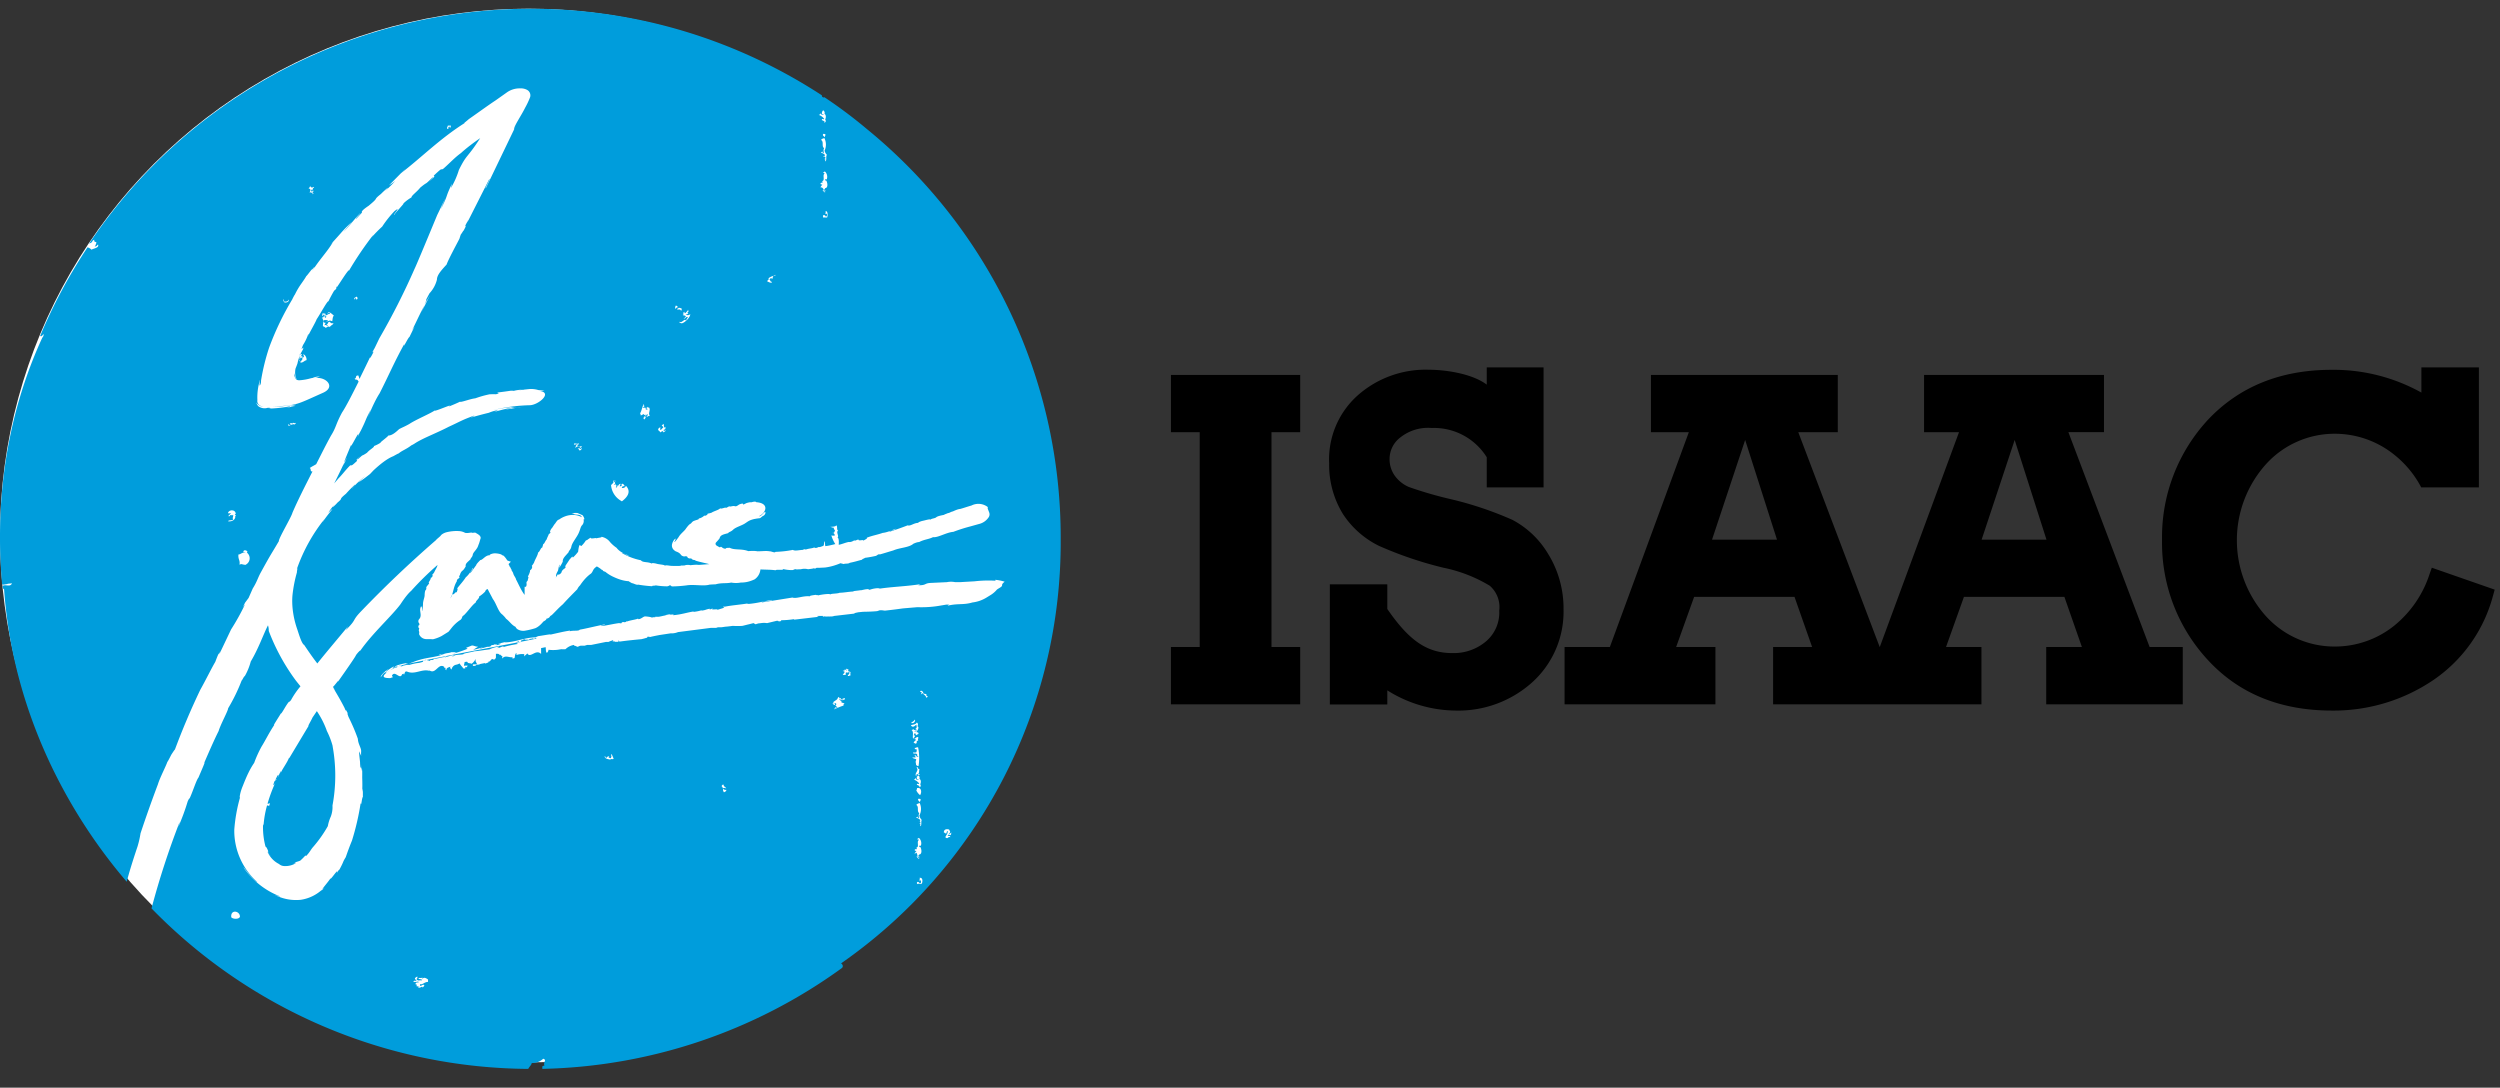 <svg xmlns="http://www.w3.org/2000/svg" width="154" height="67"><rect width="100%" height="100%" fill="#333333" stroke="none"/><g fill="none" fill-rule="evenodd"><ellipse fill="#FFF" rx="32.55" ry="32.453" transform="translate(32.55 32.99)"/><path d="M53.346 7.904a29.232 29.232 0 00-2.561-1.914c-.134.044-.144-.04-.163-.122C35.599-3.926 15.469.156 5.477 15.023c.041-.047.146-.053.187-.117.059-.099.059-.099.146-.14-.035.204.128.082.128.198-.046.1-.046.163-.11.227.186-.04.128-.081.21-.128.093.21-.292.239-.403.32a.456.456 0 00-.245-.145 32.769 32.769 0 00-2.917 5.455c.111.076.14-.07.216-.11a.29.29 0 01-.082.215C.82 24.684-.016 28.924 0 33.203c0 .913.047 1.827.122 2.722-.023.157.187.058.316.058.034-.04.21-.029.297-.058-.082.274-.408.041-.583.175.033.186.066.186.099.192.275 3.895 1.324 7.625 3.004 11.085a32.754 32.754 0 004.55 6.938c.21-.79.45-1.523.67-2.18.08-.264.14-.532.182-.803a79.26 79.26 0 011.073-3.025c.11-.378.502-1.128.583-1.384 0 .027.078-.114.234-.424.198-.31.266-.398.204-.262a44.801 44.801 0 011.592-3.757c.286-.5.7-1.344.916-1.704.298-.785.128-.262.373-.791a1.695 1.695 0 00-.128.325l.73-1.535c.317-.496.603-1.01.857-1.541-.082.09-.149.192-.198.302l.204-.413.216-.29.256-.582c.274-.436.303-.64.496-.989.712-1.297.583-1.018 1.114-1.93-.029-.152.77-1.478.834-1.745.327-.762.77-1.629 1.237-2.548-.175.023-.058-.145-.17-.21.17-.116.298-.168.398-.238.297-.581.583-1.163.904-1.745.338-.54.285-.692.688-1.436.24-.355.642-1.146 1.02-1.902-.116-.215-.18-.052-.244-.186.151-.029 0-.198.227-.192.029.07.052.142.07.215.257-.523.502-1.023.677-1.395-.082.191 0 .11.146-.187.146-.296-.187.21.099-.302-.039.09.06-.114.297-.61a43.077 43.077 0 002.176-4.293c.086-.17.55-1.276 1.395-3.315.197-.395.327-.698.484-.989.07-.14-.199.43-.251.617.49-.977.21-.582.677-1.559l-.07.273c.21-.35.376-.726.495-1.116.508-1.024.473-.663 1.313-1.96-.42.285-.904.657-1.184.919-.362.256-.654.581-1.074.954-.25.174.064-.192-.583.418-.093.128.245-.087-.32.413 0 0 .472-.46.186-.244-.531.512-.181.151-.712.582-.245.302-.548.494-.548.61a2.53 2.53 0 00-.514.39c.175-.117-.583.657-.53.675-.181.098.501-.611 0-.222a6.561 6.561 0 00-.759.954 8.49 8.49 0 00-.665.68c.046-.056.087-.116.123-.18a20.78 20.78 0 00-1.5 2.21c0-.203-1.044 1.565-.746.954-.03.239-.134.221-.187.309a9.094 9.094 0 00-.338.634c-.047-.07-.496.767-.723 1.099-.07.197-.409.767-.584 1.134.076-.157.105-.25.059-.204a2.867 2.867 0 01-.315.658c-.234.581.093-.076 0 .267-.223.374-.29.625-.345.878-.052.146-.093.245-.116.303-.049.224-.026.458.064.669-.087-.059-.117-.268-.087-.466 0 .076-.035.157-.047.227.047.25.152.314.373.29.455-.04.66-.139.735-.133a1.07 1.07 0 01.49-.093.945.945 0 00-.222.064l-.227.058c.712-.21 1.493.506.59.89-1.698.756-1.488.733-3.08.85l.49-.018c.407-.047.77-.093.962-.1-.12.035-.24.063-.362.082.255.02.51-.034.735-.157a3.043 3.043 0 01-.28.105c-.322.092-.652.15-.986.174.181 0 .636-.098.496-.11-.35.066-.705.108-1.062.128-.14 0-.28.035-.425.046.109-.006.217-.028.32-.064a.433.433 0 00-.274 0 .654.654 0 01-.484-.11c-.152-.145-.134-.297-.093-.174a.59.59 0 00.402.203c-.216-.04-.414-.169-.379-.413a3.634 3.634 0 01.17-1.274s-.082.5 0 .344c.08-.157.04-.216.063-.326.112-.67.276-1.332.49-1.978.387-1.05.873-2.06 1.453-3.018-.088.157.105-.233.134-.25.28-.582.502-.774.718-1.163-.047.093.169-.198.32-.384 0 .087.42-.547-.052.232.478-.802 1.003-1.302 1.353-1.913l-.163.174c.204-.232.42-.465.624-.697.222-.257.46-.5.712-.727l-.52.616c.356-.343.666-.79 1.045-1.163 0 .04-.385.43-.245.343l.344-.372c-.062-.055.072-.192.402-.413.73-.6.204-.285.765-.733.204-.21.682-.628.25-.169.24-.226.52-.5.63-.634-.12.103-.248.195-.385.274l.934-.948c.116-.105-.064.081-.216.215 1.277-.977 2.432-2.158 3.972-3.123-.18.093.094-.1.222-.221.478-.332 1.196-.855 1.663-1.163l.659-.466c.245-.182.545-.277.851-.267.15-.008.3.026.432.099.154.089.226.272.175.442-.087.226-.19.445-.31.657-.22.453-.688 1.128-.688 1.332l.117-.221-1.826 3.797c-.192.268.356-.715.175-.488l-1.347 2.664.082-.198c-.502.913.104-.082-.31.698 0-.053 0 0-.169.232l-.082.256c-.134.262-.688 1.286-.787 1.582-.32.35-.595.646-.595.93a1.912 1.912 0 01-.455.838c-.402.733-.04.128-.315.704l.344-.582-.53 1.047.192-.424c-.268.47-.484.983-.776 1.547l.163-.244-.315.645c-.087.035-.437.809-.315.425-.641 1.163-.974 1.971-1.528 3.053-.197.3-.427.775-.63 1.262-.203.488.059-.165.082-.25-.391.745-.204.471-.613 1.297a2.815 2.815 0 00-.187.378c.21-.68-.513.896-.402.46 0 .052-.583 1.36-.373 1.017l.11-.226a2.43 2.43 0 01-.239.517 1.66 1.66 0 00.111-.256c-.206.442-.424.89-.653 1.344l.274-.32c.216-.215.397-.471.683-.762.186-.128-.035.151.443-.297.064-.099-.187.035.204-.296-.064.064-.303.296-.117.168.385-.36.129-.104.537-.383.187-.216.432-.315.432-.413.147-.056.288-.128.42-.216-.146.053.501-.4.449-.43.219.008.454-.186.676-.395.205-.11.31-.14.625-.315.396-.267 1.271-.628 1.575-.837-.088.122 1.265-.488.84-.233.25-.093.641-.267.717-.308 0 .076.642-.18.933-.203.29-.105.586-.189.887-.25.026.007.203-.017.38 0 .431-.1-.088-.041.168-.117.253-.03.483-.062.689-.093a.74.74 0 01.25 0c.213-.057.434-.08.654-.07l-.484.041.77-.081c.197-.017.395.005.583.064a.766.766 0 01.362.046 2.12 2.12 0 00-.35 0c.922.076-.018.878-.554.884-.77.019-1.534.12-2.281.303.34-.076.852-.174 1.37-.198l-.256.046c.175.027.354.017.525-.029.054 0 .15-.015.286-.046-.123.04-.759.122-1.167.203.123-.04.432-.099.338-.11-.355.064-.694.157-1.026.25.14-.052.21-.099.274-.122-.2.033-.396.09-.583.168-.479.117-.759.198-1.138.303 0 0 .333-.134.216-.122-.747.267-.88.378-1.546.68-.793.413-1.598.698-2.123 1.047.116-.07-.146.093-.175.093-.344.268-.584.32-.805.518.058-.053-.17.075-.315.157-.379.148-.813.494-1.22.872l-.215.227c-.344.267-.385.302-.718.518.117-.122.298-.28.42-.39-.296.23-.57.49-.816.774 0-.041.285-.291.175-.239-.191.174-.372.359-.543.553-.513.418-.122.215-.513.535-.14.163-.467.465-.187.128a3.081 3.081 0 00-.385.506c.152-.14.17-.187.251-.221-.204.25-.402.5-.583.767-.064.082.035-.075.116-.186a10.462 10.462 0 00-1.72 3.1c.07-.128 0 .099 0 .221-.128.45-.218.908-.269 1.373-.061.638.038 1.403.292 2.123.11.331.274.895.426.965.19.281.484.723.81 1.14.619-.774 1.278-1.541 1.896-2.297l-.146.244c.7-.687.362-.541.899-1.111a69.638 69.638 0 014.666-4.438c.022-.045.152-.14.269-.25.064-.104.207-.182.361-.227a2.565 2.565 0 01.782-.075.873.873 0 01.38.11c.177.024.285-.012.396-.023 0 .035.11.013.222.006.21.116.338.192.338.337-.055.169-.08.304-.14.425-.07.273-.297.413-.344.581-.024.186-.134.204-.14.297-.175.18-.333.262-.298.442-.106.181-.154.236-.215.273a.485.485 0 00-.14.256c-.129.157.052.11-.076.21-.101.055-.117.117-.117.18-.24.384-.192.762-.426 1.064.146-.163.082-.133.175-.285.047.105.216-.215.233-.081 0 0 .123-.285.03-.25.18-.239.379-.442.542-.698.158-.127.302-.344.432-.57.07.04-.204.256-.152.32l.368-.506c-.012-.024.07-.125.245-.303.151 0 .315-.308.583-.296-.03-.03.082-.087.216-.11.163-.036.583.046.537.121.075-.075.274.221.315.291.006.021.083.052.233.093l-.146.151a.887.887 0 01.082.18c0-.07.076.146.122.187-.07-.03.076.122.088.215.04.14.163.268.169.36.151.274.297.646.53.954V36.2c0-.152.076.07.123-.17-.011-.26-.017-.127.076-.29 0-.11.082-.18 0-.227.07-.104.175-.378.128-.39.111-.023.181-.22.111-.261a1.05 1.05 0 00.146-.215c.053-.18.25-.471.245-.628.052.081.245-.437.233-.239.038-.09.067-.184.088-.279.052.047.128-.21.216-.28 0-.063.093-.214.122-.313.198-.157.058-.082.082-.18a.515.515 0 01.128-.216c.092-.138.13-.211.187-.267.134-.21.192-.239.227-.233.419-.305.971-.397 1.412-.151-.07-.227-.403-.11-.502-.21-.097-.019-.165-.011-.204.024a.725.725 0 01.473-.064c.01.023.166.06.297.145.158.274.07.25.041.227.04.145-.004.3-.117.401-.093.157-.081.245-.198.489s-.362.53-.426.762c-.035.232-.163.267-.18.384-.21.25-.374.372-.357.581-.12.24-.17.315-.233.378l.059-.203c-.094.093-.076.261-.129.395-.21.372-.029.28-.151.43a.64.64 0 00.134-.215c.122.053.256-.11.256-.18 0-.046.187-.215.17-.174.151-.163 0-.041.07-.198.082-.129.17-.251.25-.378.1-.1.199-.25.187-.1.122-.111.233-.234.332-.365.082-.687.14-.285.21-.367.102-.097.19-.206.263-.326.163-.063.058-.035.303-.18-.035.128.432-.04.333.064 0-.052.426-.064.315-.116a.848.848 0 01.542.325c.119.135.254.255.403.355.151.209.434.367.74.465 0 .082-.355-.186-.408-.139.362.21.757.359 1.167.442.117.157.42.076.67.203 0-.046.117-.029.263 0 .187.064.566.064.543.14.035-.07.286 0 .396 0 .195.01.39.01.584 0-.076-.04.21 0 .286-.04-.047 0 .18-.041.297 0 .214-.019.365-.039.514-.018.157-.006.414-.03.664-.047-.268-.07-.548-.122-.834-.209-.128-.093-.11 0-.256-.11-.07-.1-.006.035-.245-.07-.001-.097-.113-.114-.216-.082-.292-.058-.117-.174-.514-.314-.226-.125-.276-.314-.221-.488a.634.634 0 01.198-.308c.016.095-.037.151-.081.215.068.009.16-.152.274-.297.105-.198.35-.372.437-.506 0 0 .123-.18.233-.28.187-.11.082-.098.245-.203.24-.098.35-.087.327-.162.105 0 .35-.146.321-.18.076.052.24-.053.227-.117.082-.012.162-.031.24-.058.14-.1.466-.169.536-.28 0 .1.461-.122.315 0a1.37 1.37 0 00.245-.122c0 .07.222-.04.333 0 .11.041.204-.07.303-.116.263-.093.181-.006.233.018l.187-.093c.151-.043.228-.06.303-.047.228-.07.28-.035.298-.006.805.053.642.634.157.867.164.017.28-.233.391-.268.051.053-.005.154-.087.233-.02-.025-.116.074-.228.151-.231.024-.292.044-.355.052-.333.082-.374.146-.584.28-.21.133-.548.22-.712.372-.151.151-.256.128-.315.22-.28.076-.478.111-.519.303-.006.026-.084.119-.233.28-.076.127.064.203.134.232.187.14.111-.052.245.064.108.084.184.084.257.064-.043-.027.03-.04.222-.04.303.156.717.04 1.137.203.222-.018.432-.018.56.011.292 0 .542-.04.747 0 .122-.005.32.117.367.035.403-.015.74-.056 1.074-.122.122.082.355.012.606 0 .129-.064.129-.029.199-.023.151-.064.431-.07.501-.128.093.056.184.026.263-.023a.392.392 0 00.233-.053c.163 0 .093-.226.122-.273.016-.081.04.008.07.268.138-.014.275-.04.409-.076.105-.017.169-.047.21-.047a1.938 1.938 0 01-.245-.54c.072.025.15.025.221 0-.081-.21-.122-.11-.175-.152.21.035.129-.197.199-.145-.082-.07-.094-.105-.094-.175-.081.01-.155-.05-.239-.046.222-.023.333-.012.391-.099.1.076 0 .273.117.32-.152.105.081.355-.041.419.1.081.082.279.076.46.216-.042.385-.129.618-.175.094.02.218-.024.327-.093.14.017.058 0 .274-.064-.04.133.362-.024.28.081 0 0 .333-.157.222-.18.315-.134.647-.18.986-.303.221-.02.506-.127.781-.256.041.07-.373.11-.362.187.362-.117.73-.245 1.12-.396.175.064.386-.157.66-.151-.035-.03.087-.076.221-.117.187-.034.525-.15.537-.075 0-.076.257-.076.338-.151.082-.076.315-.117.508-.157-.076 0 .18-.076.245-.117-.035.059.163-.075.268-.087.193-.088.326-.142.467-.157.173-.047.428-.136.688-.21a.941.941 0 011.015.105c-.057.035.019.16.064.297.056.114.04.25-.04.349a.986.986 0 01-.584.39l-.536.15a9.828 9.828 0 00-1.039.332c-.42.03-.962.373-1.248.326-.28.14-.514.128-.858.302-.081 0-.2.035-.355.105-.263.239-.846.239-1.237.413-.319.092-.56.172-.805.239-.17 0-.093 0-.257.093-.223.052-.449.093-.676.122-.076.058-.187.07-.181.116-.274.07-.42.122-.764.192-.082.076-.304.03-.362.076-.167-.04-.235-.057-.204-.053-.339.146-.671.233-.974.268-.165.004-.333.022-.502.017-.199.117-.035-.011-.245.047.035 0-.058.013-.28.04a.847.847 0 00-.438 0l-.274.012c-.122-.046-.163.04-.262.04a2.234 2.234 0 01-.554-.063c0 .099-.409 0-.473.076-.257-.041-.583-.035-.933-.053a.837.837 0 01-.356.61c-.351.163-.604.197-.858.199-.192.036-.39.036-.583 0-.327.07-.583 0-.968.11-.09 0-.214.006-.374.018-.356.11-.962-.03-1.417.046a7.997 7.997 0 01-.904.064c-.158-.14-.1-.03-.286-.006a4.772 4.772 0 01-.7-.058c-.093.035-.216 0-.222.052a8.04 8.04 0 01-.857-.098c-.111.04-.31-.094-.385-.088-.183-.1-.241-.141-.175-.122-.359-.013-.707-.14-1.039-.302a2.203 2.203 0 01-.431-.28c-.257-.08-.041-.058-.263-.15.006-.018-.122-.105-.257-.181-.274.18-.204.273-.355.436-.26.18-.49.444-.683.733a.767.767 0 00-.169.239c-.28.285-.613.616-.887.924-.256.215-.472.465-.688.67-.175.092-.064.121-.257.203-.157.023.053.023-.256.191-.156.189-.308.325-.49.408a4.427 4.427 0 01-.689.162.672.672 0 01-.367-.07.332.332 0 01-.17-.174c-.25-.122-.338-.314-.583-.5-.08-.115-.156-.183-.227-.256-.257-.174-.368-.675-.584-.954-.121-.239-.228-.424-.32-.616-.146.04-.123.116-.175.174-.11.11-.231.208-.362.291.064.082-.216.268-.192.355-.24.174-.467.53-.741.797-.14.064-.07.157-.199.273a2.29 2.29 0 00-.583.54c-.043.055-.097.121-.163.199l-.432.267a2.333 2.333 0 01-.53.198c-.142-.018-.287-.004-.432-.012a.484.484 0 01-.42-.314c.046-.203-.047-.145 0-.302.046-.093-.053.006-.041-.215.094-.026.074-.129.006-.198-.041-.25.134-.157.134-.471-.018-.262-.07-.303.023-.518.105.03.03.291.07.285a2.6 2.6 0 00.053-.419c-.006-.197.099-.413.099-.54 0 0 0-.18.04-.297.129-.157.018-.11.082-.244.123-.163.198-.204.123-.256.064-.087.169-.274.122-.285.1-.006.163-.151.1-.192a.715.715 0 00.128-.157c.046-.122.186-.314.198-.442a17.767 17.767 0 00-1.622 1.593c-.179.152-.398.427-.659.826-.548.733-1.762 1.826-2.479 2.867.03-.075-.146.105-.263.268 0 .043-.379.601-1.137 1.675.187-.326-.222.268-.28.273l.157.268-.169-.25c.27.448.51.856.724 1.28.227.558-.082-.227.204.343-.041 0-.03 0 .04.209.254.514.43.93.578 1.355.018.326.204.547.204.762a1.681 1.681 0 000 .29l-.128-.284c0 .238.082.802.058.68.03.582.041.093.105.547v-.483c0 .28.047.582.053.85l-.03-.338c0 .39.036.797 0 1.245l.047-.21v.524c-.064.034-.099.657-.134.36-.12.788-.299 1.566-.537 2.327-.18.436-.28.727-.384 1.023-.222.36-.07.169-.391.768-.035 0-.111.128-.17.233.193-.483-.472.581-.373.267.03.064-.682.843-.443.669.169-.134-.023.04-.181.163.055-.047.105-.097.152-.151-.371.361-.847.597-1.36.674a2.854 2.854 0 01-1.615-.308c.087.035.513.186.25.064a4.816 4.816 0 01-2.164-1.745c0-.04.175.221.374.454.198.232.437.46.472.442a4.24 4.24 0 01-1.417-3.222 9.8 9.8 0 01.355-1.99c-.052.065 0-.313.17-.709.235-.604.433-1.033.7-1.419.124-.342.275-.675.449-.995.245-.39.472-.872.799-1.355-.152.152.286-.5.39-.686.06.018.275-.442.473-.692.1-.11 0 .052.158-.14.165-.302.36-.586.583-.849l-.28-.349a12.708 12.708 0 01-1.674-3.065 1.012 1.012 0 00-.047-.343c-.297.582-.583 1.43-1.061 2.228a3.73 3.73 0 01-.391.942c.058-.192-.21.36-.158.198-.23.605-.512 1.189-.845 1.744 0 .152-.467.99-.584 1.396-.291.582-.583 1.256-.898 1.983.134-.209-.187.507-.344.885-.129.15-.333.814-.52 1.227-.093.186 0-.064-.145.244a13.702 13.702 0 01-.584 1.582c.038-.109.069-.22.094-.332a50.492 50.492 0 00-1.739 5.34 32.673 32.673 0 0023.205 9.887c.076-.146.228-.274.21-.361a1.01 1.01 0 00.718-.267c.239.11 0 .127.064.447-.146-.046-.123.076-.123.18a32.578 32.578 0 0018.451-6.21c.129-.111.012-.268-.052-.286 8.6-5.987 13.605-15.772 13.533-26.172a32.444 32.444 0 00-11.993-25.27zM14.46 31.668c.029.081.134.052.029.116.04.18-.158.373-.443.326.046-.093.262-.03.32-.116-.064-.07 0-.146 0-.239s-.093 0-.087.087c.006.088 0-.087 0-.116-.134-.04-.122.14-.21.058.04-.064.117-.099.152-.18-.094 0-.094.052-.175 0 .046-.221.455-.233.472.035.064.122.006-.052-.058.052v-.023zm.618 3.117c-.175 0-.163-.075-.327 0 .053-.279-.093-.314-.064-.628.129 0 .21-.134.42-.122 0-.04-.07 0-.116-.029 0-.227.367-.04.21.03a.441.441 0 01-.123.773v-.024zm6.878-16.517c.035 0 .134.14 0 .192a.197.197 0 00-.065-.105c-.029.03 0 .157-.058.064s.14-.11.123-.151zm-3.08 3.92c-.146.035-.193.151-.362.151 0-.058-.088-.11-.082-.168.006-.059.03.098.123.127-.064-.081.169-.168.04-.25-.128-.081-.087.064-.128.082-.029-.087 0-.18 0-.274 0-.093.1 0 .146-.064-.035.053-.035.123-.11.152 0 .029.14 0 .081-.047-.058-.046.134.134 0 .105.082.07.11 0 .146-.058l-.064-.11c.145-.018.25.267.21.36v-.006zm1.166-2c-.052-.076-.105-.053-.151-.105 0-.175.07-.35-.064-.524.081 0 .081 0 .122-.081 0 0 .047.035.064 0 .018-.035 0 .058 0 .087 0 .029.053 0 .088-.04.035-.041-.129-.036-.129-.129s-.046.03-.122.082c0-.07 0-.134.047-.21 0 .088.122 0 .186.1a.163.163 0 00-.087.046c.116.058.233-.105.338-.088 0-.104-.163-.04-.17.041.047-.32.357.064.403.064-.093.122-.07.239-.105.36-.035-.046-.064 0-.04 0-.111-.11-.216.036-.321 0 .035-.04.07 0 .105-.063a.836.836 0 00-.274 0c-.03.07 0 .174.105.145.046.058-.065.11-.035.169a.088.088 0 01.145.064c.082-.047 0-.087-.04-.122.093 0 .075-.093.145-.152.07-.058.134.152.274.064.059 0-.105.134 0 .088.105-.047-.157.04-.21.168-.07-.099-.169.024-.256.035h-.018zm-2.14 5.984c0-.03 0-.058-.041-.087-.041-.03.064 0 .04-.041-.023-.04 0 .087.105 0v.081c0 .024 0-.064.082-.081.032.029.08.029.111 0 .047.093-.047.046-.04.128 0-.07-.2-.04-.363.064-.052-.035-.035-.07-.058-.105-.023-.035.105.087.158.04h.006zm-.403-7.56c-.093-.164 0-.268 0-.042.11.03.25 0 .292-.122.04.163-.205.227-.292.163zm1.674-6.98c-.035.046 0 .093 0 .145.1.088.076-.122.146 0-.087.082-.087.088 0 .128l-.064.064v-.064c0-.023-.128-.064-.198-.058.07-.04.122-.244-.059-.232.082-.059.082-.117.123-.17-.035.135.256.123.145.105-.11-.017 0 0 .041-.04l.047.04c-.152.047-.053.256-.187.134l.006-.052zm8.581-3.763c-.052 0-.04 0-.064-.064-.023-.064-.128.134-.041.081 0 .047-.035 0-.07.064-.093-.064 0-.128 0-.186 0-.058.11 0 .17-.046.017.052.04.099-.018.145l.023.006zm7.957 19.885c-.053-.064-.082-.117-.129-.122-.046-.006.094 0 .129-.047.035-.046 0-.04 0-.064a.17.17 0 00-.251.082c-.03-.082.04-.163.081-.25-.058 0-.11.046-.169.04-.058-.006 0 0 0-.04v-.041c.094 0 .187.046.275 0 .075.122-.094 0-.082.128.071.06.17.076.256.04.059.123-.151.053-.11.187.04 0 .07-.035.11-.064.053.046-.075.157-.134.157l.024-.006zm2.584 3.117a1.227 1.227 0 01-.654-.988c.076-.088.21-.17.123-.256.064-.047.128 0 .187 0-.035.058-.082-.035-.123 0-.04.035.17.14 0 .209.035.058.07 0 .105 0a.145.145 0 010 .192c.082.035.082-.099.123-.128.04-.03 0 .07 0 .105 0 .035 0-.157.163-.21 0 .04 0 .082-.04.128-.042.047.07.04.104 0 .035-.04 0-.07 0-.104.117-.059.123.034.21.127-.064 0-.187 0-.187.105a.204.204 0 00.251-.128c.339.36.105.692-.256.966l-.006-.018zm1.563-5.2c-.093-.075.07-.034.041-.127-.03-.093-.122.11-.187.151 0 .04.053 0 .082 0 .03 0-.082.099-.105.145-.128-.099.04-.197.123-.296-.053 0-.111.064-.164-.041-.053.034-.11.063-.169.087-.03 0 0-.15-.064-.104.122-.198.117-.344.227-.582.1.03-.093.18.047.081.04.059-.082.105-.11.11.08.06.238-.051.192.106.052.064.099 0 .151 0 .053 0-.081 0-.11-.064l.081-.082c0 .11.047 0 .105.064.058.064 0 0-.035 0s.035 0 .059.064c0 .215-.088.273 0 .419-.036.064-.088-.012-.14.07h-.024zm1.027.856c.023.093.052 0 .087-.041.059.081-.046.11-.105.151-.035-.145-.105-.052-.186 0a.495.495 0 00-.152-.151c.047-.047 0-.099.105-.146.105-.046 0 .082.04.128.042.047.077-.046.158-.11.082-.064-.04-.099-.07-.145l.111-.105c.035.052 0 .331.146.186.058 0-.14.128-.03.081.042.1-.128.059-.104.152zm.834-7.462c-.04-.07.128-.053.105-.152-.023-.098-.105.094-.11 0l-.1.111c-.053-.064 0-.128 0-.192h.064c.088.087.187.169.274.145a.11.11 0 010 .17c-.046-.123-.134-.07-.216-.082h-.017zm.28.855c-.058-.03-.152 0-.146-.105.14.134.315-.238.403-.064a.885.885 0 01.122-.21c-.122-.087-.134.129-.274.065.053 0 .1-.053.146-.105-.064-.11-.128-.035-.193-.105.117 0-.046-.122.105-.192 0 .152.053.093.135 0 .029-.035.093-.07.064-.104.064-.047 0 .064.081.081 0 0-.046 0-.07.04-.023.041-.029.059.041.088-.058 0-.11.099-.175.04 0 .07.199.1.28 0 .018.164-.274.495-.519.57zm5.746-2.926h-.07a.11.11 0 00-.064.047s0 .11-.07.168c0-.15-.065-.058-.152 0 .053 0 .07.187.128.123 0 .033.016.065.041.087-.146 0-.169-.035-.291-.082-.035-.064.163-.128.064-.192.089-.067.19-.119.297-.15.035 0 .093-.03.129-.059.034-.029 0 .047-.024.058h.012zM50.93 9.55c-.064.122 0 .25-.064.384-.094 0 .046-.14-.076-.122 0-.059.082-.03.052-.111-.029-.081-.058-.046-.128-.07-.07-.023.1 0 .11-.075a.321.321 0 00-.238-.134c0-.064.046-.076.105-.076-.059.053 0 .07.075.07a.302.302 0 010-.29c-.175-.117 0-.379-.18-.5 0-.07.11-.088.18-.117.07-.03 0-.064 0-.087 0-.024-.081-.053-.075-.123.005-.07.064-.052.128-.04.064.011 0 .157-.053.22a.882.882 0 01.03.797.447.447 0 00.134.25v.024zm-.35-2.501c.076 0 .14.046.146 0 .006-.047-.059 0-.088-.035-.029-.035 0-.134.047-.198s.157.11.099.198c.11.04.105.244.047.343.052.07.058.198-.07.186a.052.052 0 01.052-.04.708.708 0 00-.187-.105c0-.14.111 0 .146-.076a.688.688 0 00-.338-.244s.087 0 .087-.093a.105.105 0 01.053.064h.006zm-.024 4.507c-.029-.046.059-.122.088-.168.03-.047-.053 0-.093-.053-.041-.052.075-.104.105-.075.029.029 0-.076 0-.11.175-.03 0-.367.128-.443 0-.046 0-.058-.07-.052-.07.006.064-.058.093-.099a.453.453 0 01.123.489h-.093c-.053 0 .035.122.058.075.07.093.14.448-.059.471-.035 0 0 .082-.07.058 0 .07.082.041.076.105-.006.064-.029-.046-.087-.035-.059.012.047.087.093.105-.076.07-.11-.064-.169-.087-.058-.024.064 0 .058-.053-.005-.052-.11-.18-.186-.128h.005zm.152 1.827c0-.059-.035-.053 0-.111s.134 0 .152.052c.017.053.105-.029.082-.11-.024-.082-.053-.03-.094-.053-.04-.023.059-.08 0-.162.17 0 .14.296.105.395-.11.018-.163-.017-.257.012l.012-.023zM14.245 56.49c-.047-.477.52-.396.537-.03-.041.187-.45.163-.537.041v-.012zm12.122 3.995c-.204 0-.327.163-.444.146-.116-.018 0 .058-.064.064.082.104.134-.064.24-.03.104.035-.036.117-.059.18-.035-.18-.17.111-.303-.057 0-.035.058 0 .093-.03.035-.029-.105 0-.152 0-.046 0 .053-.14-.087-.122 0-.081.099-.168.18-.093v-.087a.707.707 0 01-.274.03s.03.051.065.057c.035.006-.094-.035-.088-.087.006-.052.088-.052.175-.029 0-.076-.064-.076-.087-.122-.024-.047.07-.128.151-.146 0 .076 0 .123-.064.146.117.163.181.052.333.093v-.058c-.088-.035-.088 0-.204-.058 0-.088.204 0 .204-.059.087 0 .029.047.029.117.058-.169.216-.11.356 0v.145zm11.258-13.685c-.163-.04-.35-.046-.385-.21.076 0 .058.065.087.094.03.029.082-.122.21-.093-.105.093 0 .075.094.122 0-.058.081-.18 0-.18a.144.144 0 000-.093c.11.093.099.145.157.267.059.122-.215-.012-.186.105l.023-.012zm6.977 1.978c0-.03-.035 0-.059-.03 0-.128 0-.25-.087-.302a.11.11 0 01.116-.116c0 .116.1.14.152.21.053.069-.134-.06-.18.028-.047.087.14 0 .058.087h.151c-.035.11-.105.134-.175.152l.024-.03zm7.146-5.654c0 .053.116.035.087.152a.812.812 0 01.18.058c0 .04-.122.087-.034.122a4.59 4.59 0 00-.584.238c-.04-.087.199-.058.035-.087 0-.07.129 0 .152 0 0-.093-.204-.134-.064-.21 0-.08-.058-.075-.123-.092-.064-.018.076.04.035.116h-.099c.076-.081-.052 0-.035-.116l.035.029c.035.029 0-.04 0-.087.17-.14.251-.128.292-.303.093 0 .07.093.18.058 0 .122-.075 0-.116.059-.04.058.17 0 .24.029.07.029 0-.059-.059-.059-.058 0 .123 0 .175-.034.017.174-.175.122-.303.127h.006zm.583-1.669c0-.11-.088 0-.175-.029-.088-.029-.047.099-.064.151h-.175c0-.064.245-.215 0-.238 0-.058.204 0 .087-.058.041-.087.129.058.181 0 .052-.058-.053 0-.088-.03 0-.092.117-.04.175 0-.075.123.041.111.123.146a.463.463 0 000 .21c-.07 0-.088.052-.175.029.04-.117.123-.1.093-.18h.018zm4.188 3.548c-.047 0-.157 0-.18.058-.024.058.081-.058.145 0-.047.117.053 0 .088.087.035.088-.065.076-.117.128-.052.053-.04-.11-.1-.122l-.063.11a.106.106 0 010 .053s.029 0 .04-.035c.012-.035 0 .053.035.053-.046.128-.081.075-.116.186-.064-.169.058-.42-.093-.547 0-.03.087 0 .087-.07.035.053.158.116.204.047.047-.07-.064 0-.07-.047.111-.052.1-.145.064-.273-.099.105-.233.215-.332.046.11-.052.303-.035.35-.162.099 0 .11.18.04.215.147.052.03.203.018.29v-.017zm.163 3.298c.053.07.059.192-.07.186a.047.047 0 01.047-.041.491.491 0 00-.18-.099c0-.14.116 0 .145-.081a.711.711 0 00-.338-.245s.093 0 .093-.093a.11.11 0 01.053.088c.075 0 .134.046.145 0 .012-.047-.058 0-.093-.03-.035-.093 0-.139.053-.203.052-.064.157.116.093.198.122.04.11.238.052.337v-.017zm.1 2.198c-.059.122 0 .25-.059.39-.093 0 .047-.146-.081-.128 0-.058.081 0 .052-.11-.029-.111-.058-.053-.11-.053-.053 0 .093 0 .11-.07a.315.315 0 00-.245-.14c0-.058.047-.07.105-.075-.058.052 0 .07.076.07a.29.29 0 010-.291c-.175-.122 0-.378-.18-.506.028-.07.11-.081.18-.116.07-.035 0-.064 0-.093 0-.03-.076-.053-.076-.123s.058-.052.128-.04c.07.011 0 .157-.046.22.13.25.13.548 0 .798a.505.505 0 00.146.279V50.5zm-.105-1.518a.796.796 0 01-.228-.285c0-.058.064-.081.03-.145.25-.087.332.215.203.424l-.005.006zm-.059-1.245c-.058 0-.07-.04-.11-.052-.041-.012-.082.064-.053.146-.187-.17.204-.384 0-.541.03-.03.064 0 .087-.041 0 .04 0 .134.094.122-.03.099 0 .29-.082.28.03.04.105 0 .093.07l-.029.017zm-.058-.546c-.064 0-.07-.053-.128-.053 0-.14-.059-.197 0-.308.058-.11-.193-.07-.228-.174.068.006.136.006.204 0 0-.082-.105-.087-.04-.163.04.058.081.116.169.122.087.006 0-.03 0-.052 0-.024-.047 0-.076 0 .128-.1-.07-.186-.17-.128 0-.053-.063 0-.028-.093.058.02.122.02.18 0 .035-.03 0-.105.047-.146.047-.04-.146 0-.146-.122.1 0 .07-.04.21-.04.078.377.088.764.03 1.145l-.024.012zm-.1-1.541c.042.04 0 .087 0 .128-.08.093-.14-.059-.18 0 0-.053.076-.163.157-.187 0-.046-.093-.046-.122-.087.093 0 .082-.075.198-.099.117-.023 0 .151.041.215.041.065-.017-.005-.064.012l-.03.018zm-.15-1.309h.057a.18.18 0 01-.25.192c.087-.07.227-.14.221-.204l-.029.012zm.046 8.259c-.041-.035.058-.123.087-.163.03-.04-.058 0-.093-.052-.035-.053.076-.1.11-.07.036.029 0-.076 0-.117.176 0 0-.366.13-.436 0-.052 0-.058-.077-.058-.075 0 .065-.058.088-.093a.447.447 0 01.122.489h-.093c-.047 0 .035.122.058.07.07.098.14.441-.058.47-.04 0 0 .082-.07.059 0 .075.082.04.076.104-.006.064-.035-.046-.094-.035-.058.012.047.082.094.105-.082.07-.117-.064-.175-.087-.058-.023.07 0 .058-.053-.011-.052-.035-.244-.105-.191l-.058.058zm.379 1.86c-.093 0-.146-.046-.24 0 0-.057-.034-.052 0-.11.036-.058.123 0 .147.053.023.052.11 0 .093-.11-.017-.111-.053-.036-.093-.053-.041-.018.058-.082 0-.163.215-.04.192.233.151.331l-.058.053zm.32-11.672c0 .076.053.093.094.122.041.03-.117.041-.122.117.081-.128-.1-.221-.21-.326-.03 0-.03.07-.082.064-.053-.006.157-.128-.064-.151.064-.146.221 0 .21.122.146 0 .21.046.356.029.145-.018-.07-.035-.123-.03l-.058.053zm1.47 8.666a.093.093 0 00-.145 0c0 .07.187 0 .146.122-.123-.081-.123.157-.292 0 .041-.134.158-.203.146-.384-.076 0-.053.11-.088.146-.035.035-.093-.047-.151-.059 0-.192.151-.226.327-.18 0 .053.07.076.058.146-.012.07-.059.098-.088.15.204-.092.175-.214.146.012l-.058.047zm2.86-15.104c-.095.107-.203.2-.322.279l-.274.169c-.268.17-.57.277-.886.314-.549.163-.864.052-1.47.186-.146 0 .058-.047.046-.053h-.187l-.455.076c-.42.07-.875.098-1.33.082l-.886.075c-.584.081-.706.093-1.167.145.14-.029 0 0-.11-.029h-.152l-.158.053c-.315.029-.583.035-.869.04l-.297.03c-.117.029-.24.04-.24.081l-1.248.145c-.146.07-.484 0-.583.064 0 0 .076-.035.052-.046l-.245.04c.07 0 .105-.04.1-.058h-.205-.14c-.04 0 0 .053.111.047l-1.58.186.046-.04a4.988 4.988 0 01-.8.07s-.07.034 0 .046c-.32.081-.046-.059-.39.034a.825.825 0 00.21-.07l-.706.17c-.124-.02-.25-.02-.373 0l-.315.034h.146l-.175.035-.117-.07-.274.07c-.173.038-.292.075-.415.1-.194.013-.389.013-.583 0l-.379.046c-.087 0-.216.029-.338.04h-.17a.37.37 0 00-.134.035h-.32l-2.036.262c-.1.04-.203.065-.31.075h-.134l-.694.105c-.239.047-.478.093-.647.14.081 0 .035-.053-.088-.03-.122.024.111.053-.116.07.035 0-.053.026-.263.076-.426.04-.904.087-1.36.151a.191.191 0 00-.058-.081v.093h-.21c-.04-.035-.087-.047-.151 0l.047-.116c-.059.04-.187.064-.298.122h-.152l-.916.186h-.25c-.173.057-.272.08-.368.064-.052 0 .105 0 .199-.053l-.286.047a.446.446 0 01-.152.058.725.725 0 00-.204-.081v-.035a.951.951 0 00-.52.262c-.085.009-.17.009-.256 0l-.216.035c-.194.024-.39.024-.583 0 .047.034 0 0 0 .04s-.158.396-.163-.192c-.088 0-.199.041-.286.047v.366c-.321-.337-.66.297-.852-.04-.052.081-.134.116-.187.191v-.14a1.041 1.041 0 00-.478.053v-.116c-.07 0-.093.163-.117.302l-.128.035v-.087c-.216.035-.455-.151-.636.087 0-.035 0-.134.03-.145-.106 0-.234-.268-.158.046 0-.15-.1-.197-.134-.197h-.123v.366c.034-.12.06-.243.076-.366-.14.581-.286.25-.303.331-.1 0-.088.151-.234.151v.03c.035.029-.338.116-.315.156.024.041.1-.07.123-.104l-.292.058-.116.046a.251.251 0 00-.216.076h-.146a.221.221 0 000-.087.744.744 0 01.25 0c0-.14-.134-.151-.058-.35-.081.111-.227.356-.338.297a.087.087 0 010-.04s-.047 0-.064.029a.217.217 0 00-.105-.035c0-.116-.134-.052-.193-.052 0 .15-.07.133 0 .25l.047-.03h.146c-.041.082-.082.146-.152.07v.105h-.116c-.088-.128-.193-.215-.222-.308l-.14.058-.14.035a.372.372 0 00-.222.262c-.052.04-.07-.076-.093-.117-.023-.04.064-.029.076-.07-.1.082-.304.053-.31.25-.14-.075.053-.185-.122-.139v-.064c-.38-.29-.537.547-.963.174.03 0 .047.035.053.07-.473-.145-.904.256-1.388.041-.14-.035-.129.093-.187.198l-.03-.076a.123.123 0 01-.08.04l-.047.088c-.152.175-.415-.32-.584 0l.059.105c-.07 0-.181.075-.228.046-.39 0-.402-.11-.25-.256a2.99 2.99 0 011.212-.581c2.707-.582 5.717-1.105 8.097-1.588v-.052s-.081.035-.128.058c-.163 0 .064-.058-.204 0-.105 0-.105.046-.088.064a1.603 1.603 0 00-.379 0 .772.772 0 01.17 0s-.083 0-.083-.035c-.128 0-.046.052-.21.064l-.029.105c-.06.01-.121.023-.18.04.099 0 .075-.064.058-.081-.368.093-.053.116-.064.163a6.969 6.969 0 00-.904.192l.04-.053a.801.801 0 00-.239.082l-.21.04c.117-.04.152-.064.152-.098-.203.023-.4.08-.584.168-.297.035-.91.134-.892.11-.31.088-.712.129-.712.187-.18.058-.501 0-.612.128-.233 0 0 0 .04-.07-.221 0-.437.145-.518.081-.257.076.064 0 0 .059-.076-.07-.479.081-.735.093-.1.052.116 0-.065.064h-.134l-.04.058-.269-.07c-.356.14.087.07-.39.192-.2.02-.395.06-.584.122h-.14a1.317 1.317 0 00-.187.035c-.099 0-.058.047-.268.07.128-.047.081-.07 0-.07l-.257.151.088-.105c-.286.094-.584.408-.753.437l.111-.1s-.117 0-.274.193c-.047.064-.03.104 0 .035a.583.583 0 00-.117.122c0-.03.047-.146.17-.262.098-.096.206-.184.32-.262-.052.053-.187.169-.128.157a3.21 3.21 0 01.502-.337.354.354 0 00-.123.128c.198-.07.134-.099.286-.163.26-.082.457-.13.659-.14 0 0-.227.082-.093.076.379-.105.449-.174.863-.29.414-.117.95-.163 1.277-.28 0 0-.256 0-.04-.04 0 .046.14 0 .151 0 .228-.105.356-.065.514-.134H28s.233-.047-.076.081c.302-.074.596-.173.881-.297l-.1-.052.363-.145c.145 0 .174.064.384.075l-.303.187c.2-.033.395-.086.584-.158 0 .041-.216.059-.146.088.14-.03.278-.066.414-.11.379 0 .122-.123.414-.111V39.7c.105 0 .35 0 .117.058.116-.02.23-.055.338-.105h-.187l.52-.122c.058 0-.047 0-.117.04.636 0 1.23-.307 1.954-.313-.082 0 .04-.035.105-.07.233-.03.583-.099.782-.116l-.059.029c.531-.117.899-.21 1.249-.256 0 0 0 .035-.059.052.257-.087.584 0 .654-.11.42-.07.985-.221 1.522-.32.134.035-.309.058-.187.099.38-.041.753-.146 1.167-.192l-.081.029c.408-.03-.053-.047.291-.087 0 0 0 .029.117 0l.093-.064s0 .029-.029.046c.14-.081.583-.128.712-.198.128-.07-.047 0 0 .041.18 0 .309-.169.42-.169.11 0 .437.047.373.064.327-.029.047.047.292 0h-.263l.45-.075-.176.046c.216 0 .42-.081.665-.11h-.116l.28-.058c.035.058.355-.035.216.058.525-.04.845-.169 1.324-.239-.082 0-.047 0-.064.035.198-.02.394-.062.583-.128-.03 0-.093.035-.093.053.326-.047.192-.059.548-.128-.1.035-.064.046.04.04 0 0 .065-.046.129-.063-.257.157.408 0 .25.116 0-.03.584-.157.403-.18-.099-.03.024-.035.123-.053a.316.316 0 00-.111.035c.507-.11 1.05-.134 1.622-.238-.053 0-.28.07-.135.058.584-.047.899-.157 1.476-.25.03.07-.624.081-.636.157l1.896-.303c.251.088.654-.122 1.08-.075-.041-.035.163-.07.39-.093-.07.035.164 0 .1.04.198-.058.77-.133.758-.058.047-.07.431-.04.583-.11.251 0 .537-.064.858-.076-.117-.029.309-.052.425-.081.018.029.275-.07.461-.064.076 0 0 .04.117.035.21-.075.431-.106.653-.093a.311.311 0 00-.14.04c.84-.133 1.75-.151 2.602-.29l-.14.07c.542 0 .35-.123.776-.146l.992-.047c.169-.034.343-.034.513 0h.28l.91-.052a7.336 7.336 0 011.219-.04c.128 0 .07-.03.053-.053.198.017.393.056.583.116-.053.053-.164.117-.158.227.006.105-.274.198-.344.29zm-43.6 10.37c-.093.256-.448.733-.5.919 0-.035.04-.134 0-.123l-.188.413c.076-.197.082-.331-.081 0-.163.332.07-.081 0 .105l-.1.081c-.116.274-.093.373.065.053-.202.434-.37.883-.502 1.343.047 0 .088 0 .111-.035.087.035-.03.105 0 .187a.234.234 0 00-.14-.047 6.13 6.13 0 00-.216 1.245l-.029-.1c-.02.463.029.926.146 1.373 0 0 .07.11.052.041.257.489-.046.093.28.582-.093-.117-.175-.28-.21-.303.138.333.39.605.712.768.095.084.217.13.344.128.246.011.49-.051.7-.18 0 0-.116 0-.227.064.09-.042.177-.089.262-.14.077-.02.153-.046.228-.076.114-.099.22-.206.32-.32l.041.035c.24-.238.28-.39.455-.581.337-.39.634-.813.887-1.262.035-.201.096-.397.18-.582.083-.219.119-.453.106-.686.228-1.22.228-2.473 0-3.693l.029.099c-.1-.393-.25-.772-.443-1.129l.07.128a5.519 5.519 0 00-.619-1.221l-.268.395c-.1.227-.28.495-.25.53l-1.168 1.948-.046.04z" fill="#009DDC" fill-rule="nonzero"/></g><path d="M132.417 39.857l-5.005-13.237h2.193v-3.525h-11.083v3.53h2.152l-4.882 13.238-5.017-13.238h2.433v-3.53h-11.51v3.53h2.334l-4.865 13.232h-2.789v3.53h9.293v-3.53h-2.421l1.108-3.088h6.184l1.085 3.088h-2.404v3.53h12.834v-3.53h-2.182l1.103-3.088h6.189l1.079 3.088h-2.199v3.53h8.411v-3.53h-2.041zm-26.956-6.613l2.041-6.142 1.961 6.142h-4.002zm16.607 0l2.036-6.142 1.96 6.142h-3.996zM80.092 23.095v3.53h-1.768v13.232h1.768v3.53h-7.963V39.857h1.773V26.625H72.13V23.095zM95.38 34.146a5.617 5.617 0 00-2.216-2.123 21.516 21.516 0 00-3.82-1.28c-.865-.2-1.718-.449-2.556-.744a2.071 2.071 0 01-.863-.686 1.741 1.741 0 01-.327-1.042c.001-.521.247-1.012.665-1.326a2.742 2.742 0 011.931-.581 3.83 3.83 0 013.39 1.803v1.855h3.5V22.63h-3.5v1.064c-.882-.669-2.503-.919-3.588-.919a6.306 6.306 0 00-4.37 1.588 5.285 5.285 0 00-1.75 4.182c-.02 1.1.275 2.184.852 3.123a5.59 5.59 0 002.223 1.96 23.414 23.414 0 003.96 1.343c1.01.204 1.978.58 2.859 1.111.439.383.658.959.583 1.536a2.323 2.323 0 01-.793 1.872 3.074 3.074 0 01-2.094.74c-1.581 0-2.683-.792-4.008-2.717v-1.518h-3.54v7.398h3.54v-.867c1.26.8 2.719 1.231 4.212 1.245a6.802 6.802 0 004.72-1.745 5.866 5.866 0 001.924-4.484 6.383 6.383 0 00-.933-3.396z"/><path d="M149.8 34.971l-.146.413a6.78 6.78 0 01-2.164 3.153 5.844 5.844 0 01-3.669 1.29 5.701 5.701 0 01-4.229-1.86 7.01 7.01 0 010-9.381 5.7 5.7 0 014.229-1.867c1.336 0 2.631.458 3.669 1.296a6.295 6.295 0 011.657 2.007h3.552V22.63h-3.541v1.553a11.106 11.106 0 00-5.541-1.402c-3.121 0-5.664 1.03-7.584 3.053a10.625 10.625 0 00-2.852 7.317v.233a10.6 10.6 0 002.876 7.328c1.896 2.03 4.439 3.059 7.583 3.059a10.932 10.932 0 006.277-1.896 9.1 9.1 0 003.645-5.153l.111-.401-3.873-1.35z"/></svg>